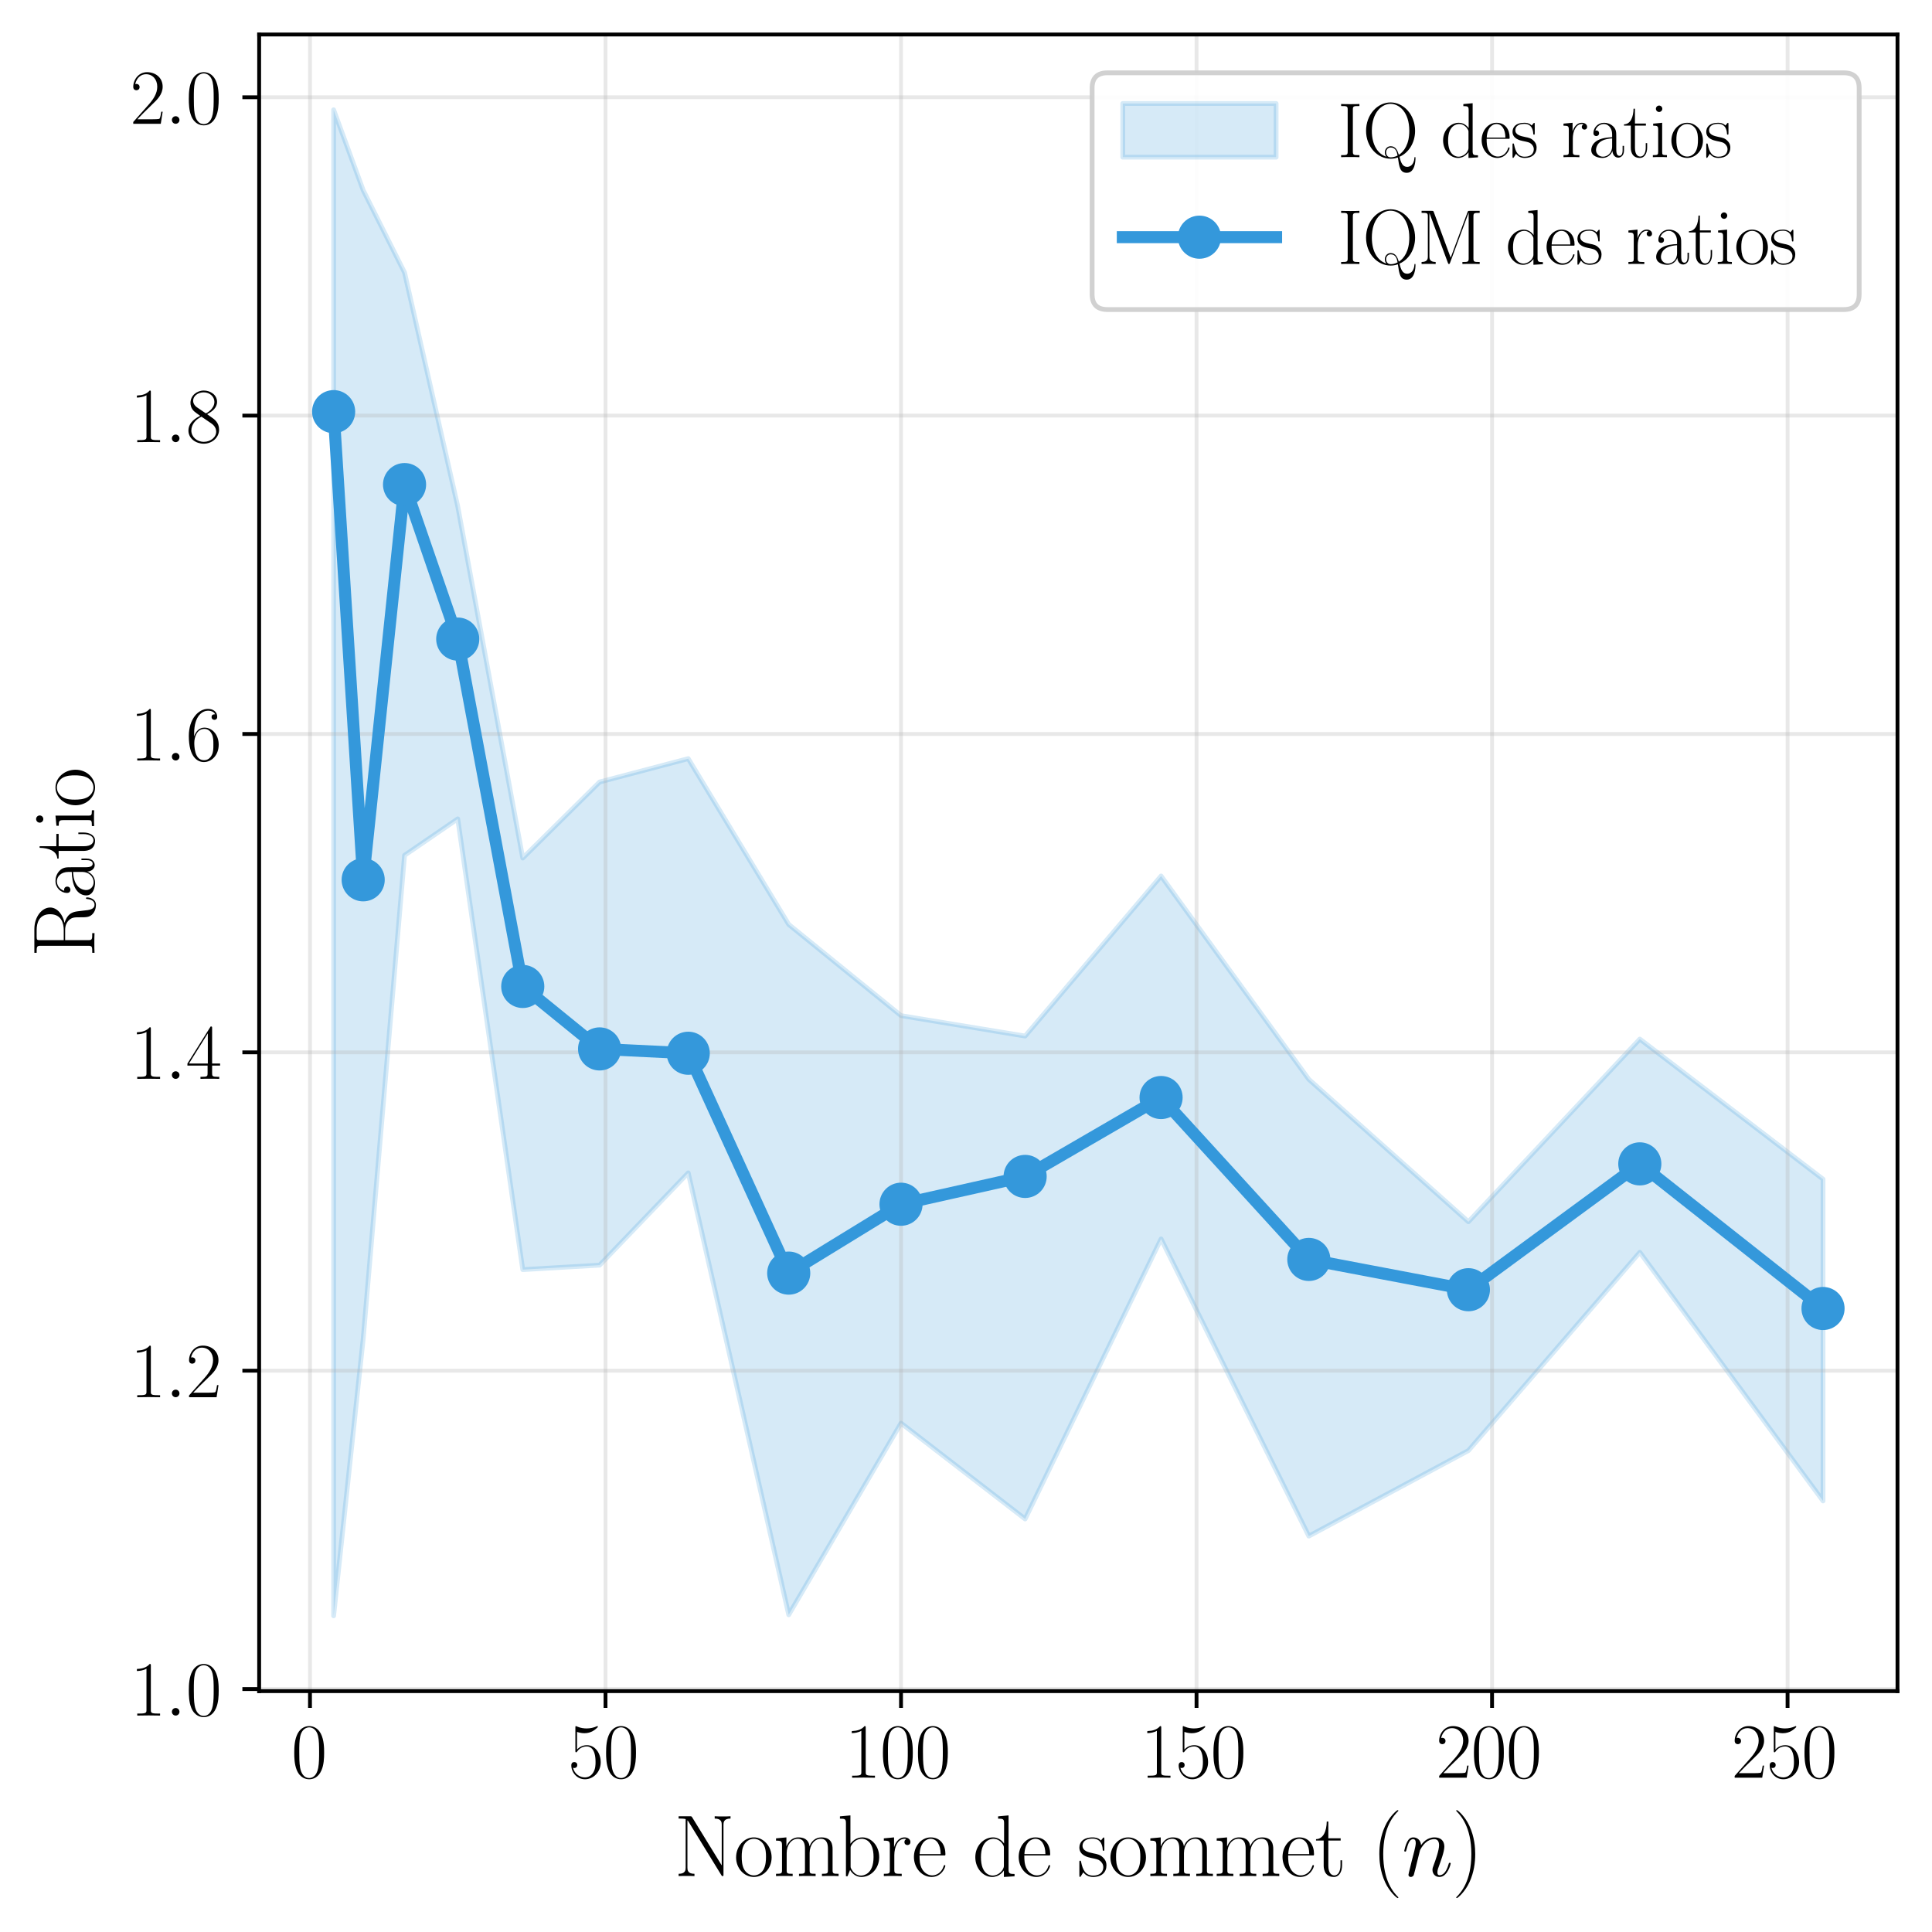 <?xml version="1.0" encoding="utf-8" standalone="no"?>
<!DOCTYPE svg PUBLIC "-//W3C//DTD SVG 1.1//EN"
  "http://www.w3.org/Graphics/SVG/1.1/DTD/svg11.dtd">
<svg xmlns:xlink="http://www.w3.org/1999/xlink" width="403.2pt" height="403.2pt" viewBox="0 0 403.2 403.2" xmlns="http://www.w3.org/2000/svg" version="1.1">
 <defs>
  <style type="text/css">*{stroke-linejoin: round; stroke-linecap: butt}</style>
 </defs>
 <g id="figure_1">
  <g id="patch_1">
   <path d="M 0 403.2 
L 403.2 403.2 
L 403.2 0 
L 0 0 
z
" style="fill: #ffffff"/>
  </g>
  <g id="axes_1">
   <g id="patch_2">
    <path d="M 54.085 352.929 
L 396 352.929 
L 396 7.2 
L 54.085 7.2 
z
" style="fill: #ffffff"/>
   </g>
   <g id="FillBetweenPolyCollection_1">
    <defs>
     <path id="m8988f2b935" d="M 69.626 -380.285 
L 69.626 -65.986 
L 75.794 -123.777 
L 84.428 -224.7 
L 95.529 -232.302 
L 109.097 -138.236 
L 125.132 -139.168 
L 143.634 -158.431 
L 164.603 -66.205 
L 188.039 -106.198 
L 213.941 -86.199 
L 242.311 -144.637 
L 273.147 -82.626 
L 306.451 -100.472 
L 342.221 -141.848 
L 380.458 -89.962 
L 380.458 -157.114 
L 380.458 -157.114 
L 342.221 -186.352 
L 306.451 -148.224 
L 273.147 -177.946 
L 242.311 -220.382 
L 213.941 -186.979 
L 188.039 -191.242 
L 164.603 -210.27 
L 143.634 -244.878 
L 125.132 -240.001 
L 109.097 -224.126 
L 95.529 -297.524 
L 84.428 -346.319 
L 75.794 -363.506 
L 69.626 -380.285 
z
" style="stroke: #3498db; stroke-opacity: 0.2"/>
    </defs>
    <g clip-path="url(#p1d6a6adad3)">
     <use xlink:href="#m8988f2b935" x="0" y="403.2" style="fill: #3498db; fill-opacity: 0.2; stroke: #3498db; stroke-opacity: 0.2"/>
    </g>
   </g>
   <g id="matplotlib.axis_1">
    <g id="xtick_1">
     <g id="line2d_1">
      <path d="M 64.693 352.929 
L 64.693 7.2 
" clip-path="url(#p1d6a6adad3)" style="fill: none; stroke: #b0b0b0; stroke-opacity: 0.3; stroke-width: 0.8; stroke-linecap: square"/>
     </g>
     <g id="line2d_2">
      <defs>
       <path id="me99e2cc93a" d="M 0 0 
L 0 3.5 
" style="stroke: #000000; stroke-width: 0.8"/>
      </defs>
      <g>
       <use xlink:href="#me99e2cc93a" x="64.693" y="352.929" style="stroke: #000000; stroke-width: 0.8"/>
      </g>
     </g>
     <g id="text_1">
      <!-- $\mathdefault{0}$ -->
      <g transform="translate(60.791 370.999) scale(0.16 -0.16)">
       <defs>
        <path id="CMR17-30" d="M 2688 2038 
C 2688 2430 2682 3099 2413 3613 
C 2176 4063 1798 4224 1466 4224 
C 1158 4224 768 4082 525 3620 
C 269 3137 243 2539 243 2038 
C 243 1671 250 1112 448 623 
C 723 -39 1216 -128 1466 -128 
C 1760 -128 2208 -7 2470 604 
C 2662 1048 2688 1568 2688 2038 
z
M 1466 -26 
C 1056 -26 813 328 723 816 
C 653 1196 653 1749 653 2109 
C 653 2604 653 3015 736 3407 
C 858 3954 1216 4121 1466 4121 
C 1728 4121 2067 3947 2189 3420 
C 2272 3054 2278 2623 2278 2109 
C 2278 1691 2278 1176 2202 797 
C 2067 96 1690 -26 1466 -26 
z
" transform="scale(0.016)"/>
       </defs>
       <use xlink:href="#CMR17-30" transform="scale(0.996)"/>
      </g>
     </g>
    </g>
    <g id="xtick_2">
     <g id="line2d_3">
      <path d="M 126.366 352.929 
L 126.366 7.2 
" clip-path="url(#p1d6a6adad3)" style="fill: none; stroke: #b0b0b0; stroke-opacity: 0.3; stroke-width: 0.8; stroke-linecap: square"/>
     </g>
     <g id="line2d_4">
      <g>
       <use xlink:href="#me99e2cc93a" x="126.366" y="352.929" style="stroke: #000000; stroke-width: 0.8"/>
      </g>
     </g>
     <g id="text_2">
      <!-- $\mathdefault{50}$ -->
      <g transform="translate(118.562 370.999) scale(0.16 -0.16)">
       <defs>
        <path id="CMR17-35" d="M 730 3750 
C 794 3724 1056 3641 1325 3641 
C 1920 3641 2246 3961 2432 4140 
C 2432 4191 2432 4224 2394 4224 
C 2387 4224 2374 4224 2323 4198 
C 2099 4102 1837 4032 1517 4032 
C 1325 4032 1037 4055 723 4191 
C 653 4224 640 4224 634 4224 
C 602 4224 595 4217 595 4090 
L 595 2231 
C 595 2113 595 2080 659 2080 
C 691 2080 704 2093 736 2139 
C 941 2435 1222 2560 1542 2560 
C 1766 2560 2246 2415 2246 1293 
C 2246 1087 2246 716 2054 422 
C 1894 159 1645 25 1370 25 
C 947 25 518 319 403 812 
C 429 806 480 793 506 793 
C 589 793 749 838 749 1036 
C 749 1209 627 1280 506 1280 
C 358 1280 262 1190 262 1011 
C 262 454 704 -128 1382 -128 
C 2042 -128 2669 441 2669 1267 
C 2669 2054 2170 2662 1549 2662 
C 1222 2662 947 2540 730 2304 
L 730 3750 
z
" transform="scale(0.016)"/>
       </defs>
       <use xlink:href="#CMR17-35" transform="scale(0.996)"/>
       <use xlink:href="#CMR17-30" transform="translate(45.69 0) scale(0.996)"/>
      </g>
     </g>
    </g>
    <g id="xtick_3">
     <g id="line2d_5">
      <path d="M 188.039 352.929 
L 188.039 7.2 
" clip-path="url(#p1d6a6adad3)" style="fill: none; stroke: #b0b0b0; stroke-opacity: 0.3; stroke-width: 0.8; stroke-linecap: square"/>
     </g>
     <g id="line2d_6">
      <g>
       <use xlink:href="#me99e2cc93a" x="188.039" y="352.929" style="stroke: #000000; stroke-width: 0.8"/>
      </g>
     </g>
     <g id="text_3">
      <!-- $\mathdefault{100}$ -->
      <g transform="translate(176.333 370.999) scale(0.16 -0.16)">
       <defs>
        <path id="CMR17-31" d="M 1702 4083 
C 1702 4217 1696 4224 1606 4224 
C 1357 3927 979 3833 621 3820 
C 602 3820 570 3820 563 3808 
C 557 3795 557 3782 557 3648 
C 755 3648 1088 3686 1344 3839 
L 1344 467 
C 1344 243 1331 166 781 166 
L 589 166 
L 589 0 
C 896 6 1216 12 1523 12 
C 1830 12 2150 6 2458 0 
L 2458 166 
L 2266 166 
C 1715 166 1702 236 1702 467 
L 1702 4083 
z
" transform="scale(0.016)"/>
       </defs>
       <use xlink:href="#CMR17-31" transform="scale(0.996)"/>
       <use xlink:href="#CMR17-30" transform="translate(45.69 0) scale(0.996)"/>
       <use xlink:href="#CMR17-30" transform="translate(91.381 0) scale(0.996)"/>
      </g>
     </g>
    </g>
    <g id="xtick_4">
     <g id="line2d_7">
      <path d="M 249.712 352.929 
L 249.712 7.2 
" clip-path="url(#p1d6a6adad3)" style="fill: none; stroke: #b0b0b0; stroke-opacity: 0.3; stroke-width: 0.8; stroke-linecap: square"/>
     </g>
     <g id="line2d_8">
      <g>
       <use xlink:href="#me99e2cc93a" x="249.712" y="352.929" style="stroke: #000000; stroke-width: 0.8"/>
      </g>
     </g>
     <g id="text_4">
      <!-- $\mathdefault{150}$ -->
      <g transform="translate(238.006 370.999) scale(0.16 -0.16)">
       <use xlink:href="#CMR17-31" transform="scale(0.996)"/>
       <use xlink:href="#CMR17-35" transform="translate(45.69 0) scale(0.996)"/>
       <use xlink:href="#CMR17-30" transform="translate(91.381 0) scale(0.996)"/>
      </g>
     </g>
    </g>
    <g id="xtick_5">
     <g id="line2d_9">
      <path d="M 311.385 352.929 
L 311.385 7.2 
" clip-path="url(#p1d6a6adad3)" style="fill: none; stroke: #b0b0b0; stroke-opacity: 0.3; stroke-width: 0.8; stroke-linecap: square"/>
     </g>
     <g id="line2d_10">
      <g>
       <use xlink:href="#me99e2cc93a" x="311.385" y="352.929" style="stroke: #000000; stroke-width: 0.8"/>
      </g>
     </g>
     <g id="text_5">
      <!-- $\mathdefault{200}$ -->
      <g transform="translate(299.679 370.999) scale(0.16 -0.16)">
       <defs>
        <path id="CMR17-32" d="M 2669 990 
L 2554 990 
C 2490 537 2438 460 2413 422 
C 2381 371 1920 371 1830 371 
L 602 371 
C 832 620 1280 1073 1824 1596 
C 2214 1966 2669 2400 2669 3033 
C 2669 3788 2067 4224 1395 4224 
C 691 4224 262 3603 262 3027 
C 262 2777 448 2745 525 2745 
C 589 2745 781 2783 781 3007 
C 781 3206 614 3264 525 3264 
C 486 3264 448 3257 422 3244 
C 544 3788 915 4057 1306 4057 
C 1862 4057 2227 3616 2227 3033 
C 2227 2477 1901 1998 1536 1583 
L 262 147 
L 262 0 
L 2515 0 
L 2669 990 
z
" transform="scale(0.016)"/>
       </defs>
       <use xlink:href="#CMR17-32" transform="scale(0.996)"/>
       <use xlink:href="#CMR17-30" transform="translate(45.69 0) scale(0.996)"/>
       <use xlink:href="#CMR17-30" transform="translate(91.381 0) scale(0.996)"/>
      </g>
     </g>
    </g>
    <g id="xtick_6">
     <g id="line2d_11">
      <path d="M 373.058 352.929 
L 373.058 7.2 
" clip-path="url(#p1d6a6adad3)" style="fill: none; stroke: #b0b0b0; stroke-opacity: 0.3; stroke-width: 0.8; stroke-linecap: square"/>
     </g>
     <g id="line2d_12">
      <g>
       <use xlink:href="#me99e2cc93a" x="373.058" y="352.929" style="stroke: #000000; stroke-width: 0.8"/>
      </g>
     </g>
     <g id="text_6">
      <!-- $\mathdefault{250}$ -->
      <g transform="translate(361.352 370.999) scale(0.16 -0.16)">
       <use xlink:href="#CMR17-32" transform="scale(0.996)"/>
       <use xlink:href="#CMR17-35" transform="translate(45.69 0) scale(0.996)"/>
       <use xlink:href="#CMR17-30" transform="translate(91.381 0) scale(0.996)"/>
      </g>
     </g>
    </g>
    <g id="text_7">
     <!-- Nombre de sommet ($n$) -->
     <g transform="translate(140.691 391.532) scale(0.18 -0.18)">
      <defs>
       <path id="CMR17-4e" d="M 1312 4275 
C 1267 4345 1261 4352 1139 4352 
L 326 4352 
L 326 4185 
L 448 4185 
C 704 4185 819 4153 838 4147 
L 838 624 
C 838 465 838 166 326 166 
L 326 0 
C 474 12 742 12 902 12 
C 1062 12 1331 12 1478 0 
L 1478 166 
C 966 166 966 465 966 624 
L 966 4057 
C 1011 4019 1011 4007 1056 3943 
L 3430 76 
C 3475 0 3494 0 3526 0 
C 3590 0 3590 19 3590 140 
L 3590 3726 
C 3590 3885 3590 4185 4102 4185 
L 4102 4352 
C 3955 4339 3686 4339 3526 4339 
C 3366 4339 3098 4339 2950 4352 
L 2950 4185 
C 3462 4185 3462 3885 3462 3726 
L 3462 777 
L 1312 4275 
z
" transform="scale(0.016)"/>
       <path id="CMR17-6f" d="M 2758 1356 
C 2758 2176 2163 2816 1466 2816 
C 768 2816 173 2176 173 1356 
C 173 550 768 -64 1466 -64 
C 2163 -64 2758 550 2758 1356 
z
M 1466 51 
C 1165 51 909 230 762 480 
C 602 768 582 1126 582 1408 
C 582 1676 595 2009 762 2297 
C 890 2508 1139 2713 1466 2713 
C 1754 2713 1997 2553 2150 2329 
C 2349 2028 2349 1606 2349 1408 
C 2349 1158 2336 774 2163 467 
C 1984 172 1709 51 1466 51 
z
" transform="scale(0.016)"/>
       <path id="CMR17-6d" d="M 4326 1954 
C 4326 2276 4269 2816 3507 2816 
C 3072 2816 2771 2520 2656 2173 
L 2650 2173 
C 2573 2700 2195 2816 1837 2816 
C 1331 2816 1069 2424 973 2166 
L 966 2166 
L 966 2816 
L 211 2745 
L 211 2578 
C 589 2578 646 2540 646 2231 
L 646 443 
C 646 198 621 166 211 166 
L 211 0 
C 365 12 646 12 813 12 
C 979 12 1267 12 1421 0 
L 1421 166 
C 1011 166 986 192 986 443 
L 986 1678 
C 986 2269 1344 2713 1792 2713 
C 2266 2713 2317 2289 2317 1980 
L 2317 443 
C 2317 198 2291 166 1882 166 
L 1882 0 
C 2035 12 2317 12 2483 12 
C 2650 12 2938 12 3091 0 
L 3091 166 
C 2682 166 2656 192 2656 443 
L 2656 1678 
C 2656 2269 3014 2713 3462 2713 
C 3936 2713 3987 2289 3987 1980 
L 3987 443 
C 3987 198 3962 166 3552 166 
L 3552 0 
C 3706 12 3987 12 4154 12 
C 4320 12 4608 12 4762 0 
L 4762 166 
C 4352 166 4326 192 4326 443 
L 4326 1954 
z
" transform="scale(0.016)"/>
       <path id="CMR17-62" d="M 960 4416 
L 198 4345 
L 198 4179 
C 576 4179 634 4141 634 3843 
L 634 -13 
L 749 -13 
L 934 445 
C 1120 141 1395 -64 1766 -64 
C 2406 -64 3053 503 3053 1382 
C 3053 2209 2477 2816 1830 2816 
C 1434 2816 1152 2603 960 2351 
L 960 4416 
z
M 973 2022 
C 973 2138 973 2157 1062 2293 
C 1312 2681 1670 2713 1792 2713 
C 1984 2713 2643 2610 2643 1388 
C 2643 109 1888 38 1734 38 
C 1536 38 1248 115 1043 490 
C 973 613 973 626 973 742 
L 973 2022 
z
" transform="scale(0.016)"/>
       <path id="CMR17-72" d="M 960 1517 
C 960 2134 1222 2713 1702 2713 
C 1747 2713 1792 2707 1837 2687 
C 1837 2687 1696 2642 1696 2475 
C 1696 2321 1818 2257 1914 2257 
C 1990 2257 2131 2302 2131 2482 
C 2131 2687 1926 2816 1709 2816 
C 1222 2816 1011 2340 947 2115 
L 941 2115 
L 941 2816 
L 198 2745 
L 198 2578 
C 576 2578 634 2540 634 2231 
L 634 443 
C 634 198 608 166 198 166 
L 198 0 
C 352 12 646 12 813 12 
C 998 12 1325 12 1498 0 
L 1498 166 
C 1037 166 960 166 960 455 
L 960 1517 
z
" transform="scale(0.016)"/>
       <path id="CMR17-65" d="M 2438 1503 
C 2464 1529 2464 1542 2464 1606 
C 2464 2251 2118 2816 1389 2816 
C 710 2816 173 2175 173 1394 
C 173 554 781 -64 1459 -64 
C 2176 -64 2458 619 2458 755 
C 2458 800 2419 800 2406 800 
C 2362 800 2355 787 2330 709 
C 2189 270 1837 51 1504 51 
C 1229 51 954 206 781 490 
C 582 819 582 1200 582 1503 
L 2438 1503 
z
M 589 1600 
C 634 2511 1126 2713 1382 2713 
C 1818 2713 2112 2308 2118 1600 
L 589 1600 
z
" transform="scale(0.016)"/>
       <path id="CMR17-64" d="M 1869 4345 
L 1869 4179 
C 2246 4179 2304 4141 2304 3843 
L 2304 2371 
C 2278 2403 2016 2816 1498 2816 
C 845 2816 211 2228 211 1376 
C 211 529 806 -64 1434 -64 
C 1978 -64 2259 361 2291 406 
L 2291 -64 
L 3066 -13 
L 3066 154 
C 2688 154 2630 193 2630 503 
L 2630 4416 
L 1869 4345 
z
M 2291 762 
C 2291 568 2176 393 2029 264 
C 1811 70 1594 38 1472 38 
C 1286 38 621 135 621 1369 
C 621 2636 1363 2713 1530 2713 
C 1824 2713 2061 2545 2208 2313 
C 2291 2177 2291 2157 2291 2041 
L 2291 762 
z
" transform="scale(0.016)"/>
       <path id="CMR17-73" d="M 1978 2688 
C 1978 2803 1971 2809 1933 2809 
C 1907 2809 1901 2803 1824 2707 
C 1805 2681 1747 2617 1728 2592 
C 1523 2809 1235 2816 1126 2816 
C 416 2816 160 2444 160 2073 
C 160 1497 813 1363 998 1324 
C 1402 1241 1542 1216 1677 1100 
C 1760 1024 1901 883 1901 652 
C 1901 384 1747 38 1158 38 
C 602 38 403 460 288 1024 
C 269 1113 269 1120 218 1120 
C 166 1120 160 1113 160 985 
L 160 64 
C 160 -52 166 -58 205 -58 
C 237 -58 243 -52 275 0 
C 314 57 410 211 448 275 
C 576 102 800 -64 1158 -64 
C 1792 -64 2131 281 2131 780 
C 2131 1107 1958 1280 1875 1356 
C 1683 1555 1459 1600 1190 1651 
C 838 1728 390 1817 390 2208 
C 390 2374 480 2726 1126 2726 
C 1811 2726 1850 2086 1862 1881 
C 1869 1849 1901 1843 1920 1843 
C 1978 1843 1978 1862 1978 1971 
L 1978 2688 
z
" transform="scale(0.016)"/>
       <path id="CMR17-74" d="M 966 2585 
L 1862 2585 
L 1862 2752 
L 966 2752 
L 966 3968 
L 851 3968 
C 838 3292 614 2700 70 2687 
L 70 2585 
L 627 2585 
L 627 778 
C 627 655 627 -64 1370 -64 
C 1747 -64 1965 308 1965 784 
L 1965 1151 
L 1850 1151 
L 1850 790 
C 1850 347 1677 51 1408 51 
C 1222 51 966 179 966 765 
L 966 2585 
z
" transform="scale(0.016)"/>
       <path id="CMR17-28" d="M 1958 -1562 
C 1958 -1556 1958 -1543 1939 -1524 
C 1645 -1223 858 -403 858 1596 
C 858 3595 1632 4408 1946 4729 
C 1946 4735 1958 4748 1958 4767 
C 1958 4787 1939 4800 1914 4800 
C 1843 4800 1299 4325 986 3620 
C 666 2909 576 2218 576 1603 
C 576 1141 621 360 1005 -467 
C 1312 -1133 1837 -1600 1914 -1600 
C 1946 -1600 1958 -1588 1958 -1562 
z
" transform="scale(0.016)"/>
       <path id="CMMI12-6e" d="M 1318 1870 
C 1331 1909 1491 2228 1728 2432 
C 1894 2585 2112 2687 2362 2687 
C 2618 2687 2707 2496 2707 2241 
C 2707 1877 2445 1149 2317 804 
C 2259 651 2227 568 2227 453 
C 2227 166 2426 -64 2733 -64 
C 3328 -64 3552 874 3552 913 
C 3552 945 3526 970 3488 970 
C 3430 970 3424 951 3392 842 
C 3245 319 3002 64 2752 64 
C 2688 64 2586 70 2586 274 
C 2586 434 2656 625 2694 715 
C 2822 1066 3091 1781 3091 2145 
C 3091 2528 2867 2816 2381 2816 
C 1811 2816 1510 2413 1395 2253 
C 1376 2617 1114 2816 832 2816 
C 627 2816 486 2694 378 2477 
C 262 2247 173 1864 173 1838 
C 173 1813 198 1781 243 1781 
C 294 1781 301 1787 339 1934 
C 442 2324 557 2687 813 2687 
C 960 2687 1011 2585 1011 2394 
C 1011 2253 947 2004 902 1807 
L 723 1117 
C 698 996 627 708 595 593 
C 550 427 480 127 480 95 
C 480 6 550 -64 646 -64 
C 723 -64 813 -26 864 70 
C 877 102 934 325 966 453 
L 1107 1028 
L 1318 1870 
z
" transform="scale(0.016)"/>
       <path id="CMR17-29" d="M 1683 1596 
C 1683 2057 1638 2839 1254 3665 
C 947 4332 422 4800 346 4800 
C 326 4800 301 4793 301 4761 
C 301 4748 307 4742 314 4729 
C 621 4408 1402 3595 1402 1603 
C 1402 -396 627 -1210 314 -1530 
C 307 -1543 301 -1549 301 -1562 
C 301 -1594 326 -1600 346 -1600 
C 416 -1600 960 -1127 1274 -422 
C 1594 289 1683 981 1683 1596 
z
" transform="scale(0.016)"/>
      </defs>
      <use xlink:href="#CMR17-4e" transform="scale(0.996)"/>
      <use xlink:href="#CMR17-6f" transform="translate(69.072 0) scale(0.996)"/>
      <use xlink:href="#CMR17-6d" transform="translate(114.763 0) scale(0.996)"/>
      <use xlink:href="#CMR17-62" transform="translate(189.08 0) scale(0.996)"/>
      <use xlink:href="#CMR17-72" transform="translate(239.975 0) scale(0.996)"/>
      <use xlink:href="#CMR17-65" transform="translate(275.256 0) scale(0.996)"/>
      <use xlink:href="#CMR17-64" transform="translate(345.818 0) scale(0.996)"/>
      <use xlink:href="#CMR17-65" transform="translate(396.713 0) scale(0.996)"/>
      <use xlink:href="#CMR17-73" transform="translate(467.275 0) scale(0.996)"/>
      <use xlink:href="#CMR17-6f" transform="translate(503.076 0) scale(0.996)"/>
      <use xlink:href="#CMR17-6d" transform="translate(548.767 0) scale(0.996)"/>
      <use xlink:href="#CMR17-6d" transform="translate(625.686 0) scale(0.996)"/>
      <use xlink:href="#CMR17-65" transform="translate(702.606 0) scale(0.996)"/>
      <use xlink:href="#CMR17-74" transform="translate(743.091 0) scale(0.996)"/>
      <use xlink:href="#CMR17-28" transform="translate(808.448 0) scale(0.996)"/>
      <use xlink:href="#CMMI12-6e" transform="translate(843.729 0) scale(0.996)"/>
      <use xlink:href="#CMR17-29" transform="translate(901.959 0) scale(0.996)"/>
     </g>
    </g>
   </g>
   <g id="matplotlib.axis_2">
    <g id="ytick_1">
     <g id="line2d_13">
      <path d="M 54.085 352.498 
L 396 352.498 
" clip-path="url(#p1d6a6adad3)" style="fill: none; stroke: #b0b0b0; stroke-opacity: 0.3; stroke-width: 0.8; stroke-linecap: square"/>
     </g>
     <g id="line2d_14">
      <defs>
       <path id="m41ccaf98d9" d="M 0 0 
L -3.5 0 
" style="stroke: #000000; stroke-width: 0.8"/>
      </defs>
      <g>
       <use xlink:href="#m41ccaf98d9" x="54.085" y="352.498" style="stroke: #000000; stroke-width: 0.8"/>
      </g>
     </g>
     <g id="text_8">
      <!-- $\mathdefault{1.0}$ -->
      <g transform="translate(27.141 358.032) scale(0.16 -0.16)">
       <defs>
        <path id="CMMI12-3a" d="M 1178 307 
C 1178 492 1024 620 870 620 
C 685 620 557 467 557 313 
C 557 128 710 0 864 0 
C 1050 0 1178 153 1178 307 
z
" transform="scale(0.016)"/>
       </defs>
       <use xlink:href="#CMR17-31" transform="scale(0.996)"/>
       <use xlink:href="#CMMI12-3a" transform="translate(45.69 0) scale(0.996)"/>
       <use xlink:href="#CMR17-30" transform="translate(72.788 0) scale(0.996)"/>
      </g>
     </g>
    </g>
    <g id="ytick_2">
     <g id="line2d_15">
      <path d="M 54.085 286.058 
L 396 286.058 
" clip-path="url(#p1d6a6adad3)" style="fill: none; stroke: #b0b0b0; stroke-opacity: 0.3; stroke-width: 0.8; stroke-linecap: square"/>
     </g>
     <g id="line2d_16">
      <g>
       <use xlink:href="#m41ccaf98d9" x="54.085" y="286.058" style="stroke: #000000; stroke-width: 0.8"/>
      </g>
     </g>
     <g id="text_9">
      <!-- $\mathdefault{1.2}$ -->
      <g transform="translate(27.141 291.593) scale(0.16 -0.16)">
       <use xlink:href="#CMR17-31" transform="scale(0.996)"/>
       <use xlink:href="#CMMI12-3a" transform="translate(45.69 0) scale(0.996)"/>
       <use xlink:href="#CMR17-32" transform="translate(72.788 0) scale(0.996)"/>
      </g>
     </g>
    </g>
    <g id="ytick_3">
     <g id="line2d_17">
      <path d="M 54.085 219.618 
L 396 219.618 
" clip-path="url(#p1d6a6adad3)" style="fill: none; stroke: #b0b0b0; stroke-opacity: 0.3; stroke-width: 0.8; stroke-linecap: square"/>
     </g>
     <g id="line2d_18">
      <g>
       <use xlink:href="#m41ccaf98d9" x="54.085" y="219.618" style="stroke: #000000; stroke-width: 0.8"/>
      </g>
     </g>
     <g id="text_10">
      <!-- $\mathdefault{1.4}$ -->
      <g transform="translate(27.141 225.153) scale(0.16 -0.16)">
       <defs>
        <path id="CMR17-34" d="M 2150 4147 
C 2150 4281 2144 4288 2029 4288 
L 128 1254 
L 128 1088 
L 1779 1088 
L 1779 460 
C 1779 230 1766 166 1318 166 
L 1197 166 
L 1197 0 
C 1402 12 1747 12 1965 12 
C 2182 12 2528 12 2733 0 
L 2733 166 
L 2611 166 
C 2163 166 2150 230 2150 460 
L 2150 1088 
L 2803 1088 
L 2803 1254 
L 2150 1254 
L 2150 4147 
z
M 1798 3723 
L 1798 1254 
L 256 1254 
L 1798 3723 
z
" transform="scale(0.016)"/>
       </defs>
       <use xlink:href="#CMR17-31" transform="scale(0.996)"/>
       <use xlink:href="#CMMI12-3a" transform="translate(45.69 0) scale(0.996)"/>
       <use xlink:href="#CMR17-34" transform="translate(72.788 0) scale(0.996)"/>
      </g>
     </g>
    </g>
    <g id="ytick_4">
     <g id="line2d_19">
      <path d="M 54.085 153.178 
L 396 153.178 
" clip-path="url(#p1d6a6adad3)" style="fill: none; stroke: #b0b0b0; stroke-opacity: 0.3; stroke-width: 0.8; stroke-linecap: square"/>
     </g>
     <g id="line2d_20">
      <g>
       <use xlink:href="#m41ccaf98d9" x="54.085" y="153.178" style="stroke: #000000; stroke-width: 0.8"/>
      </g>
     </g>
     <g id="text_11">
      <!-- $\mathdefault{1.6}$ -->
      <g transform="translate(27.141 158.713) scale(0.16 -0.16)">
       <defs>
        <path id="CMR17-36" d="M 678 2198 
C 678 3712 1395 4076 1811 4076 
C 1946 4076 2272 4049 2400 3782 
C 2298 3782 2106 3782 2106 3558 
C 2106 3385 2246 3328 2336 3328 
C 2394 3328 2566 3353 2566 3571 
C 2566 3987 2246 4224 1805 4224 
C 1043 4224 243 3411 243 2011 
C 243 257 966 -128 1478 -128 
C 2099 -128 2688 431 2688 1295 
C 2688 2101 2170 2688 1517 2688 
C 1126 2688 838 2430 678 1979 
L 678 2198 
z
M 1478 25 
C 691 25 691 1212 691 1450 
C 691 1914 909 2585 1504 2585 
C 1613 2585 1926 2585 2138 2140 
C 2253 1889 2253 1624 2253 1302 
C 2253 954 2253 696 2118 438 
C 1978 173 1773 25 1478 25 
z
" transform="scale(0.016)"/>
       </defs>
       <use xlink:href="#CMR17-31" transform="scale(0.996)"/>
       <use xlink:href="#CMMI12-3a" transform="translate(45.69 0) scale(0.996)"/>
       <use xlink:href="#CMR17-36" transform="translate(72.788 0) scale(0.996)"/>
      </g>
     </g>
    </g>
    <g id="ytick_5">
     <g id="line2d_21">
      <path d="M 54.085 86.738 
L 396 86.738 
" clip-path="url(#p1d6a6adad3)" style="fill: none; stroke: #b0b0b0; stroke-opacity: 0.3; stroke-width: 0.8; stroke-linecap: square"/>
     </g>
     <g id="line2d_22">
      <g>
       <use xlink:href="#m41ccaf98d9" x="54.085" y="86.738" style="stroke: #000000; stroke-width: 0.8"/>
      </g>
     </g>
     <g id="text_12">
      <!-- $\mathdefault{1.8}$ -->
      <g transform="translate(27.141 92.273) scale(0.16 -0.16)">
       <defs>
        <path id="CMR17-38" d="M 1741 2289 
C 2144 2494 2554 2803 2554 3298 
C 2554 3884 1990 4224 1472 4224 
C 890 4224 378 3800 378 3215 
C 378 3054 416 2777 666 2533 
C 730 2469 998 2276 1171 2154 
C 883 2006 211 1652 211 945 
C 211 282 838 -128 1459 -128 
C 2144 -128 2720 366 2720 1022 
C 2720 1607 2330 1877 2074 2051 
L 1741 2289 
z
M 902 2855 
C 851 2887 595 3086 595 3388 
C 595 3781 998 4076 1459 4076 
C 1965 4076 2336 3716 2336 3298 
C 2336 2700 1670 2359 1638 2359 
C 1632 2359 1626 2359 1574 2398 
L 902 2855 
z
M 2080 1536 
C 2176 1466 2483 1253 2483 861 
C 2483 385 2010 25 1472 25 
C 890 25 448 443 448 951 
C 448 1459 838 1884 1280 2083 
L 2080 1536 
z
" transform="scale(0.016)"/>
       </defs>
       <use xlink:href="#CMR17-31" transform="scale(0.996)"/>
       <use xlink:href="#CMMI12-3a" transform="translate(45.69 0) scale(0.996)"/>
       <use xlink:href="#CMR17-38" transform="translate(72.788 0) scale(0.996)"/>
      </g>
     </g>
    </g>
    <g id="ytick_6">
     <g id="line2d_23">
      <path d="M 54.085 20.298 
L 396 20.298 
" clip-path="url(#p1d6a6adad3)" style="fill: none; stroke: #b0b0b0; stroke-opacity: 0.3; stroke-width: 0.8; stroke-linecap: square"/>
     </g>
     <g id="line2d_24">
      <g>
       <use xlink:href="#m41ccaf98d9" x="54.085" y="20.298" style="stroke: #000000; stroke-width: 0.8"/>
      </g>
     </g>
     <g id="text_13">
      <!-- $\mathdefault{2.0}$ -->
      <g transform="translate(27.141 25.833) scale(0.16 -0.16)">
       <use xlink:href="#CMR17-32" transform="scale(0.996)"/>
       <use xlink:href="#CMMI12-3a" transform="translate(45.69 0) scale(0.996)"/>
       <use xlink:href="#CMR17-30" transform="translate(72.788 0) scale(0.996)"/>
      </g>
     </g>
    </g>
    <g id="text_14">
     <!-- Ratio -->
     <g transform="translate(19.653 199.804) rotate(-90) scale(0.18 -0.18)">
      <defs>
       <path id="CMR17-52" d="M 2509 2156 
C 3117 2278 3629 2689 3629 3203 
C 3629 3806 2950 4352 2054 4352 
L 333 4352 
L 333 4185 
C 774 4185 845 4185 845 3896 
L 845 428 
C 845 140 774 140 333 140 
L 333 -26 
C 518 -13 851 -13 1050 -13 
C 1248 -13 1581 -13 1766 -26 
L 1766 140 
C 1325 140 1254 140 1254 428 
L 1254 2112 
L 2003 2112 
C 2368 2112 2573 1964 2662 1881 
C 2918 1632 2918 1459 2918 1024 
C 2918 595 2918 377 3110 160 
C 3354 -103 3680 -128 3821 -128 
C 4294 -128 4365 403 4365 512 
C 4365 550 4365 595 4307 595 
C 4256 595 4250 556 4250 531 
C 4218 115 4032 -26 3834 -26 
C 3482 -26 3443 377 3405 768 
C 3386 902 3373 998 3360 1139 
C 3322 1459 3270 1926 2509 2156 
z
M 1984 2214 
L 1254 2214 
L 1254 3935 
C 1254 4153 1267 4185 1523 4185 
L 1990 4185 
C 2522 4185 3142 3999 3142 3203 
C 3142 2374 2464 2214 1984 2214 
z
" transform="scale(0.016)"/>
       <path id="CMR17-61" d="M 2304 1656 
C 2304 2048 2304 2275 2035 2534 
C 1798 2751 1523 2816 1306 2816 
C 800 2816 435 2408 435 1977 
C 435 1740 627 1728 666 1728 
C 749 1728 896 1779 896 1958 
C 896 2118 774 2188 666 2188 
C 640 2188 608 2182 589 2176 
C 723 2594 1069 2713 1293 2713 
C 1613 2713 1965 2421 1965 1875 
L 1965 1632 
C 1587 1619 1133 1568 774 1373 
C 371 1147 256 822 256 576 
C 256 77 832 -64 1171 -64 
C 1523 -64 1850 135 1990 505 
C 2003 219 2182 -39 2464 -39 
C 2598 -39 2938 51 2938 563 
L 2938 926 
L 2822 926 
L 2822 557 
C 2822 161 2650 109 2566 109 
C 2304 109 2304 446 2304 732 
L 2304 1656 
z
M 1965 887 
C 1965 323 1568 38 1216 38 
C 896 38 646 278 646 576 
C 646 771 730 1114 1101 1322 
C 1408 1497 1760 1523 1965 1536 
L 1965 887 
z
" transform="scale(0.016)"/>
       <path id="CMR17-69" d="M 992 3961 
C 992 4102 877 4224 730 4224 
C 589 4224 467 4108 467 3961 
C 467 3820 582 3699 730 3699 
C 870 3699 992 3814 992 3961 
z
M 243 2745 
L 243 2579 
C 602 2579 653 2540 653 2231 
L 653 443 
C 653 198 627 166 218 166 
L 218 0 
C 371 12 646 12 806 12 
C 960 12 1222 12 1370 0 
L 1370 166 
C 992 166 979 205 979 436 
L 979 2816 
L 243 2745 
z
" transform="scale(0.016)"/>
      </defs>
      <use xlink:href="#CMR17-52" transform="scale(0.996)"/>
      <use xlink:href="#CMR17-61" transform="translate(67.791 0) scale(0.996)"/>
      <use xlink:href="#CMR17-74" transform="translate(113.482 0) scale(0.996)"/>
      <use xlink:href="#CMR17-69" transform="translate(148.762 0) scale(0.996)"/>
      <use xlink:href="#CMR17-6f" transform="translate(173.633 0) scale(0.996)"/>
     </g>
    </g>
   </g>
   <g id="line2d_25">
    <path d="M 69.626 85.91 
L 75.794 183.612 
L 84.428 101.13 
L 95.529 133.373 
L 109.097 205.869 
L 125.132 218.905 
L 143.634 219.808 
L 164.603 265.693 
L 188.039 251.318 
L 213.941 245.515 
L 242.311 229.049 
L 273.147 262.838 
L 306.451 269.158 
L 342.221 242.896 
L 380.458 273.079 
" clip-path="url(#p1d6a6adad3)" style="fill: none; stroke: #3498db; stroke-width: 2.5; stroke-linecap: square"/>
    <defs>
     <path id="mc15c9d6de0" d="M 0 4 
C 1.061 4 2.078 3.579 2.828 2.828 
C 3.579 2.078 4 1.061 4 0 
C 4 -1.061 3.579 -2.078 2.828 -2.828 
C 2.078 -3.579 1.061 -4 0 -4 
C -1.061 -4 -2.078 -3.579 -2.828 -2.828 
C -3.579 -2.078 -4 -1.061 -4 0 
C -4 1.061 -3.579 2.078 -2.828 2.828 
C -2.078 3.579 -1.061 4 0 4 
z
" style="stroke: #3498db"/>
    </defs>
    <g clip-path="url(#p1d6a6adad3)">
     <use xlink:href="#mc15c9d6de0" x="69.626" y="85.91" style="fill: #3498db; stroke: #3498db"/>
     <use xlink:href="#mc15c9d6de0" x="75.794" y="183.612" style="fill: #3498db; stroke: #3498db"/>
     <use xlink:href="#mc15c9d6de0" x="84.428" y="101.13" style="fill: #3498db; stroke: #3498db"/>
     <use xlink:href="#mc15c9d6de0" x="95.529" y="133.373" style="fill: #3498db; stroke: #3498db"/>
     <use xlink:href="#mc15c9d6de0" x="109.097" y="205.869" style="fill: #3498db; stroke: #3498db"/>
     <use xlink:href="#mc15c9d6de0" x="125.132" y="218.905" style="fill: #3498db; stroke: #3498db"/>
     <use xlink:href="#mc15c9d6de0" x="143.634" y="219.808" style="fill: #3498db; stroke: #3498db"/>
     <use xlink:href="#mc15c9d6de0" x="164.603" y="265.693" style="fill: #3498db; stroke: #3498db"/>
     <use xlink:href="#mc15c9d6de0" x="188.039" y="251.318" style="fill: #3498db; stroke: #3498db"/>
     <use xlink:href="#mc15c9d6de0" x="213.941" y="245.515" style="fill: #3498db; stroke: #3498db"/>
     <use xlink:href="#mc15c9d6de0" x="242.311" y="229.049" style="fill: #3498db; stroke: #3498db"/>
     <use xlink:href="#mc15c9d6de0" x="273.147" y="262.838" style="fill: #3498db; stroke: #3498db"/>
     <use xlink:href="#mc15c9d6de0" x="306.451" y="269.158" style="fill: #3498db; stroke: #3498db"/>
     <use xlink:href="#mc15c9d6de0" x="342.221" y="242.896" style="fill: #3498db; stroke: #3498db"/>
     <use xlink:href="#mc15c9d6de0" x="380.458" y="273.079" style="fill: #3498db; stroke: #3498db"/>
    </g>
   </g>
   <g id="patch_3">
    <path d="M 54.085 352.929 
L 54.085 7.2 
" style="fill: none; stroke: #000000; stroke-width: 0.8; stroke-linejoin: miter; stroke-linecap: square"/>
   </g>
   <g id="patch_4">
    <path d="M 396 352.929 
L 396 7.2 
" style="fill: none; stroke: #000000; stroke-width: 0.8; stroke-linejoin: miter; stroke-linecap: square"/>
   </g>
   <g id="patch_5">
    <path d="M 54.085 352.929 
L 396 352.929 
" style="fill: none; stroke: #000000; stroke-width: 0.8; stroke-linejoin: miter; stroke-linecap: square"/>
   </g>
   <g id="patch_6">
    <path d="M 54.085 7.2 
L 396 7.2 
" style="fill: none; stroke: #000000; stroke-width: 0.8; stroke-linejoin: miter; stroke-linecap: square"/>
   </g>
   <g id="legend_1">
    <g id="patch_7">
     <path d="M 231.119 64.599 
L 384.8 64.599 
Q 388 64.599 388 61.399 
L 388 18.4 
Q 388 15.2 384.8 15.2 
L 231.119 15.2 
Q 227.919 15.2 227.919 18.4 
L 227.919 61.399 
Q 227.919 64.599 231.119 64.599 
z
" style="fill: #ffffff; opacity: 0.9; stroke: #cccccc; stroke-linejoin: miter"/>
    </g>
    <g id="patch_8">
     <path d="M 234.319 32.8 
L 266.319 32.8 
L 266.319 21.6 
L 234.319 21.6 
z
" style="fill: #3498db; fill-opacity: 0.2; stroke: #3498db; stroke-opacity: 0.2; stroke-linejoin: miter"/>
    </g>
    <g id="text_15">
     <!-- IQ des ratios -->
     <g transform="translate(279.119 32.8) scale(0.16 -0.16)">
      <defs>
       <path id="CMR17-49" d="M 1261 3898 
C 1261 4185 1338 4185 1798 4185 
L 1798 4352 
C 1594 4339 1267 4339 1050 4339 
C 832 4339 506 4339 301 4352 
L 301 4185 
C 762 4185 838 4185 838 3898 
L 838 453 
C 838 166 762 166 301 166 
L 301 0 
C 506 12 832 12 1050 12 
C 1267 12 1594 12 1798 0 
L 1798 166 
C 1338 166 1261 166 1261 453 
L 1261 3898 
z
" transform="scale(0.016)"/>
       <path id="CMR17-51" d="M 3027 31 
C 3789 355 4307 1187 4307 2157 
C 4307 3484 3366 4480 2304 4480 
C 1216 4480 294 3471 294 2157 
C 294 863 1216 -128 2304 -128 
C 2451 -128 2656 -109 2899 -26 
C 3008 -813 3078 -1280 3629 -1280 
C 4307 -1280 4339 -277 4339 -96 
C 4339 -32 4339 12 4294 12 
C 4262 12 4256 -32 4256 -45 
C 4211 -665 3866 -794 3661 -794 
C 3283 -794 3149 -452 3027 31 
z
M 1958 38 
C 1293 247 768 954 768 2157 
C 768 3698 1606 4364 2298 4364 
C 3014 4364 3834 3672 3834 2157 
C 3834 1064 3405 463 2976 190 
C 2880 514 2726 896 2310 896 
C 2003 896 1830 628 1830 387 
C 1830 241 1888 120 1958 38 
z
M 2874 133 
C 2618 -1 2413 -13 2304 -13 
C 2016 -13 1933 247 1933 387 
C 1933 584 2067 793 2310 793 
C 2720 793 2822 431 2874 133 
z
" transform="scale(0.016)"/>
      </defs>
      <use xlink:href="#CMR17-49" transform="scale(0.996)"/>
      <use xlink:href="#CMR17-51" transform="translate(32.638 0) scale(0.996)"/>
      <use xlink:href="#CMR17-64" transform="translate(134.429 0) scale(0.996)"/>
      <use xlink:href="#CMR17-65" transform="translate(185.325 0) scale(0.996)"/>
      <use xlink:href="#CMR17-73" transform="translate(225.81 0) scale(0.996)"/>
      <use xlink:href="#CMR17-72" transform="translate(291.687 0) scale(0.996)"/>
      <use xlink:href="#CMR17-61" transform="translate(326.968 0) scale(0.996)"/>
      <use xlink:href="#CMR17-74" transform="translate(372.659 0) scale(0.996)"/>
      <use xlink:href="#CMR17-69" transform="translate(407.94 0) scale(0.996)"/>
      <use xlink:href="#CMR17-6f" transform="translate(432.811 0) scale(0.996)"/>
      <use xlink:href="#CMR17-73" transform="translate(478.501 0) scale(0.996)"/>
     </g>
    </g>
    <g id="line2d_26">
     <path d="M 234.319 49.499 
L 250.319 49.499 
L 266.319 49.499 
" style="fill: none; stroke: #3498db; stroke-width: 2.5; stroke-linecap: square"/>
     <g>
      <use xlink:href="#mc15c9d6de0" x="250.319" y="49.499" style="fill: #3498db; stroke: #3498db"/>
     </g>
    </g>
    <g id="text_16">
     <!-- IQM des ratios -->
     <g transform="translate(279.119 55.099) scale(0.16 -0.16)">
      <defs>
       <path id="CMR17-4d" d="M 1338 4249 
C 1299 4345 1293 4352 1158 4352 
L 339 4352 
L 339 4185 
C 781 4185 851 4185 851 3898 
L 851 624 
C 851 465 851 166 339 166 
L 339 0 
C 486 12 755 12 915 12 
C 1075 12 1344 12 1491 0 
L 1491 166 
C 979 166 979 465 979 624 
L 979 4159 
L 986 4159 
L 2490 102 
C 2515 38 2528 0 2579 0 
C 2630 0 2643 38 2669 102 
L 4186 4191 
L 4192 4191 
L 4192 453 
C 4192 166 4122 166 3680 166 
L 3680 0 
C 3853 12 4198 12 4384 12 
C 4570 12 4922 12 5094 0 
L 5094 166 
C 4653 166 4582 166 4582 453 
L 4582 3898 
C 4582 4185 4653 4185 5094 4185 
L 5094 4352 
L 4282 4352 
C 4147 4352 4141 4345 4102 4249 
L 2720 516 
L 1338 4249 
z
" transform="scale(0.016)"/>
      </defs>
      <use xlink:href="#CMR17-49" transform="scale(0.996)"/>
      <use xlink:href="#CMR17-51" transform="translate(32.638 0) scale(0.996)"/>
      <use xlink:href="#CMR17-4d" transform="translate(104.353 0) scale(0.996)"/>
      <use xlink:href="#CMR17-64" transform="translate(219.116 0) scale(0.996)"/>
      <use xlink:href="#CMR17-65" transform="translate(270.011 0) scale(0.996)"/>
      <use xlink:href="#CMR17-73" transform="translate(310.497 0) scale(0.996)"/>
      <use xlink:href="#CMR17-72" transform="translate(376.374 0) scale(0.996)"/>
      <use xlink:href="#CMR17-61" transform="translate(411.655 0) scale(0.996)"/>
      <use xlink:href="#CMR17-74" transform="translate(457.346 0) scale(0.996)"/>
      <use xlink:href="#CMR17-69" transform="translate(492.626 0) scale(0.996)"/>
      <use xlink:href="#CMR17-6f" transform="translate(517.498 0) scale(0.996)"/>
      <use xlink:href="#CMR17-73" transform="translate(563.188 0) scale(0.996)"/>
     </g>
    </g>
   </g>
  </g>
 </g>
 <defs>
  <clipPath id="p1d6a6adad3">
   <rect x="54.085" y="7.2" width="341.915" height="345.729"/>
  </clipPath>
 </defs>
</svg>
